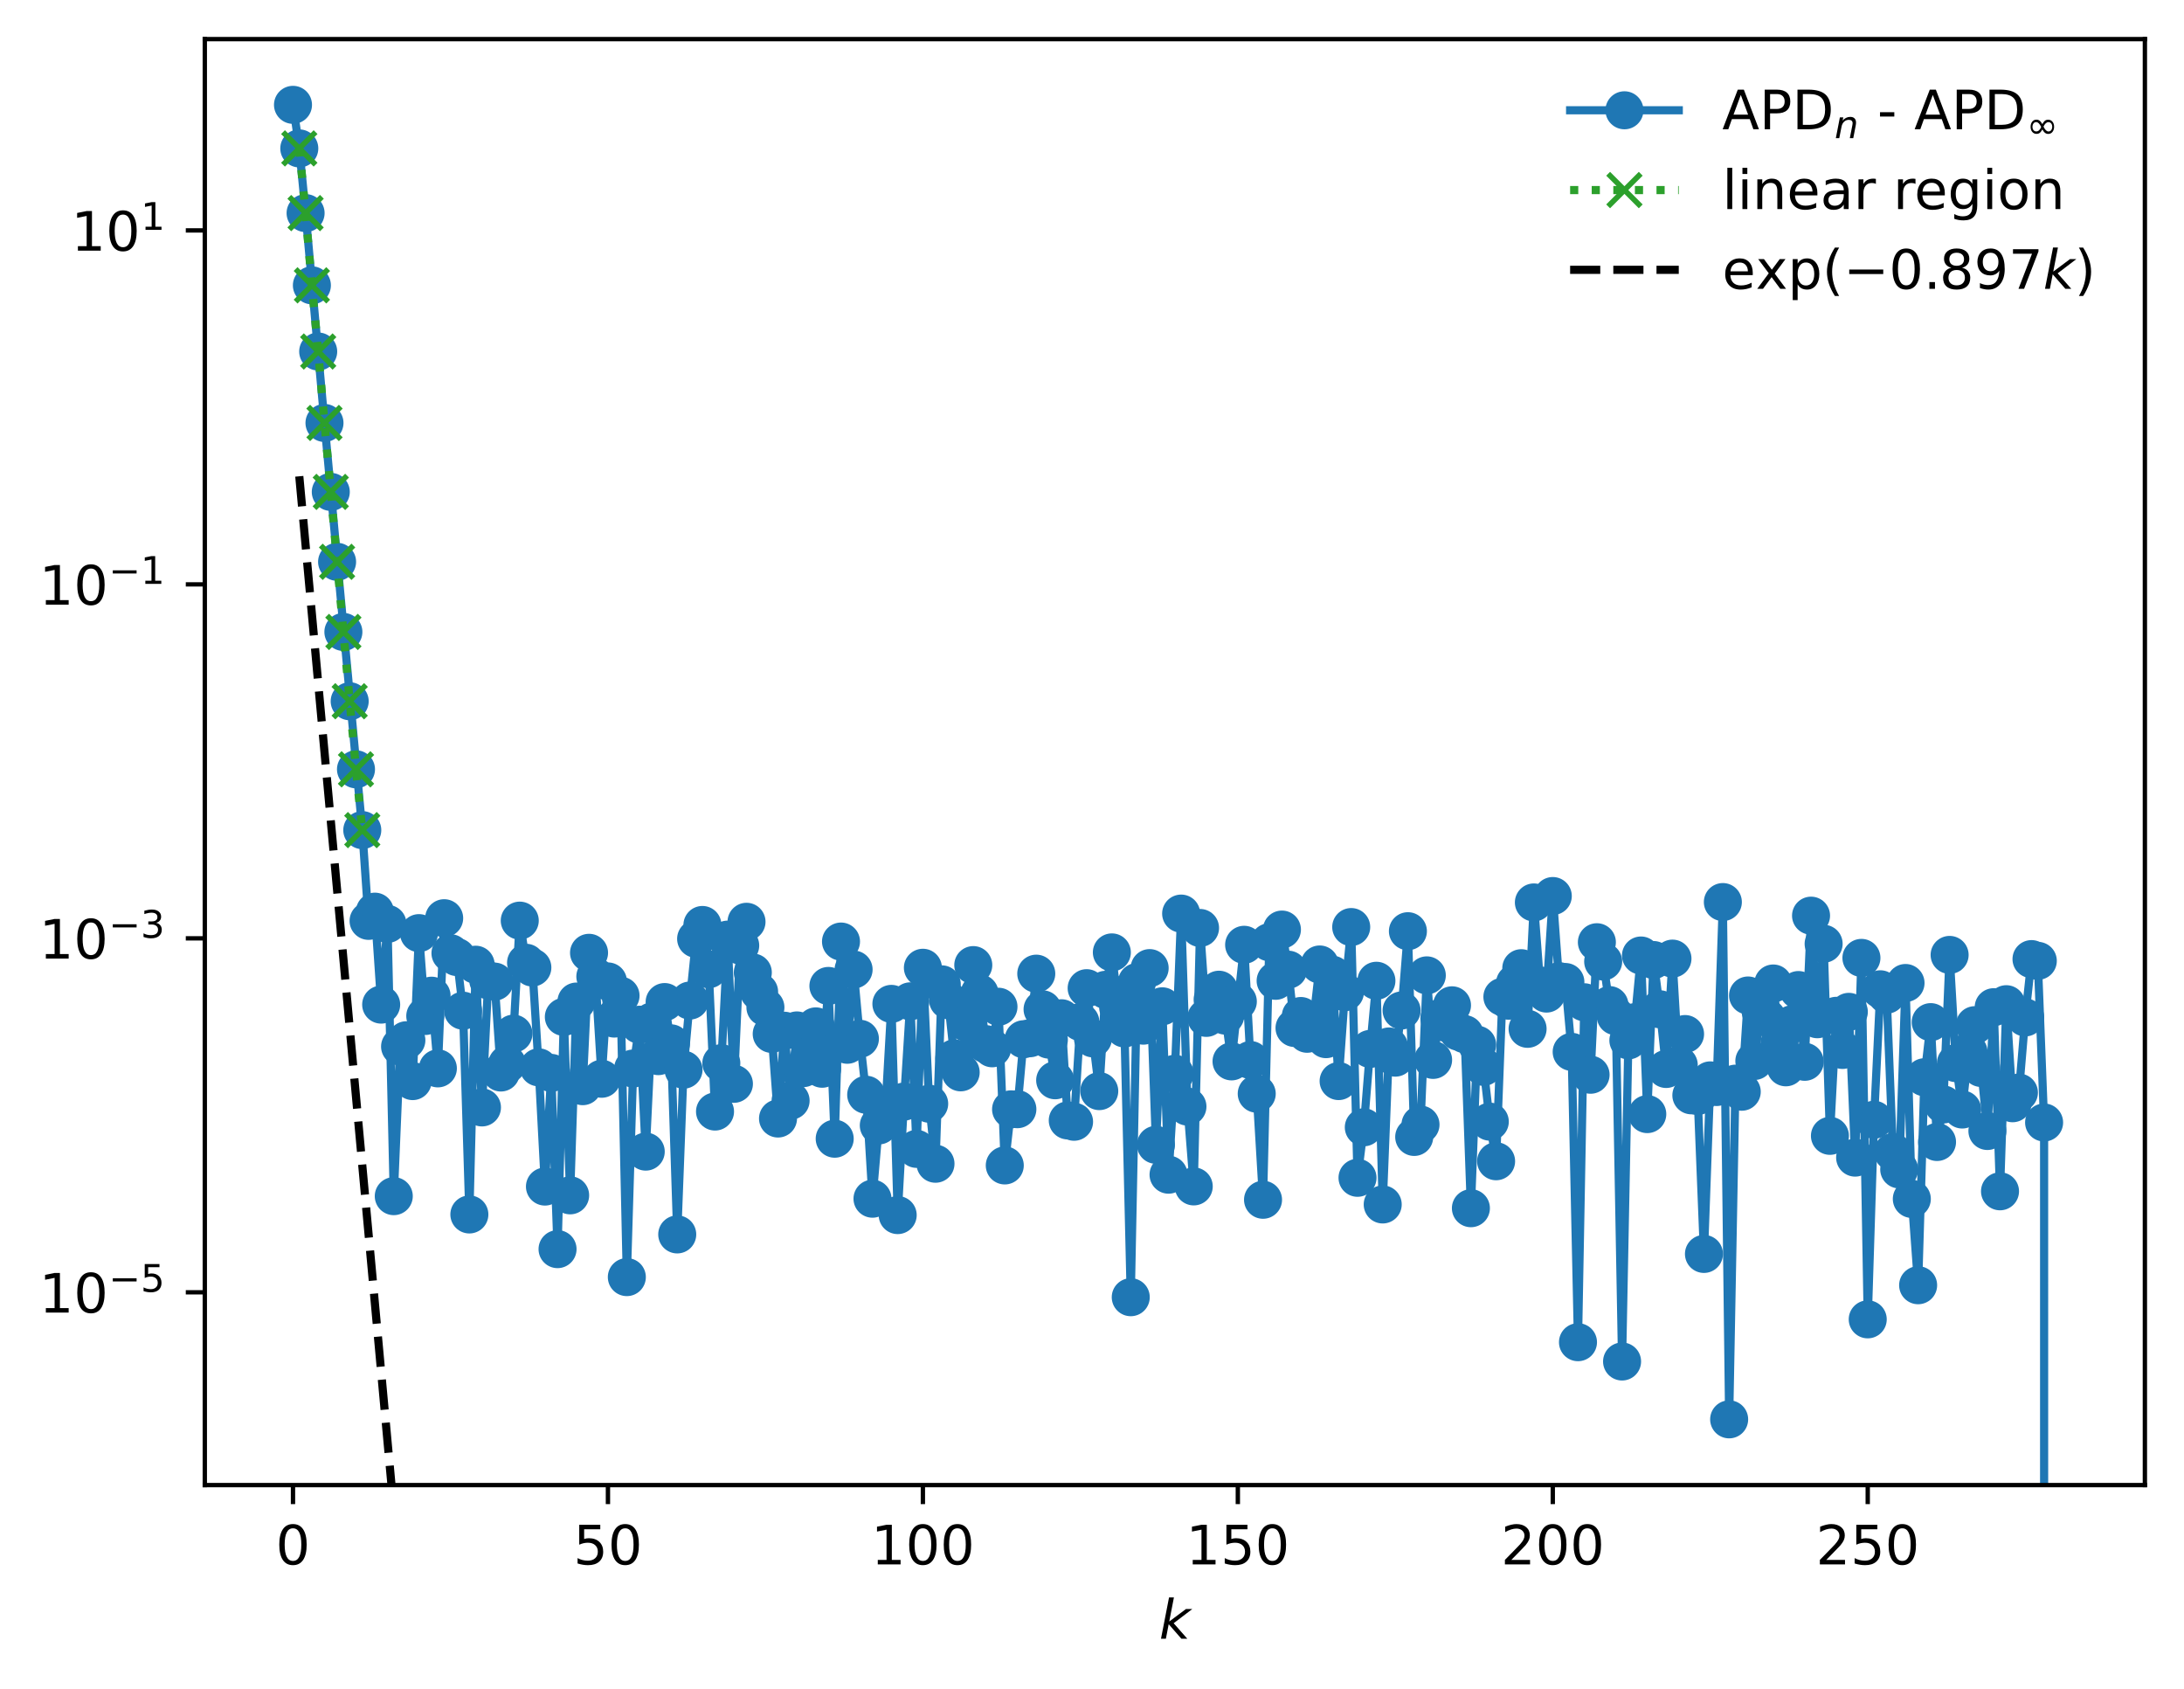 <?xml version="1.0" encoding="utf-8" standalone="no"?>
<!DOCTYPE svg PUBLIC "-//W3C//DTD SVG 1.1//EN"
  "http://www.w3.org/Graphics/SVG/1.1/DTD/svg11.dtd">
<!-- Created with matplotlib (https://matplotlib.org/) -->
<svg height="310.868pt" version="1.1" viewBox="0 0 402.02 310.868" width="402.02pt" xmlns="http://www.w3.org/2000/svg" xmlns:xlink="http://www.w3.org/1999/xlink">
 <defs>
  <style type="text/css">
*{stroke-linecap:butt;stroke-linejoin:round;}
  </style>
 </defs>
 <g id="figure_1">
  <g id="patch_1">
   <path d="M 0 310.868 
L 402.02 310.868 
L 402.02 0 
L 0 0 
z
" style="fill:#ffffff;"/>
  </g>
  <g id="axes_1">
   <g id="patch_2">
    <path d="M 37.7 273.312 
L 394.82 273.312 
L 394.82 7.2 
L 37.7 7.2 
z
" style="fill:#ffffff;"/>
   </g>
   <g id="matplotlib.axis_1">
    <g id="xtick_1">
     <g id="line2d_1">
      <defs>
       <path d="M 0 0 
L 0 3.5 
" id="m2951d7a453" style="stroke:#000000;stroke-width:0.8;"/>
      </defs>
      <g>
       <use style="stroke:#000000;stroke-width:0.8;" x="53.933" xlink:href="#m2951d7a453" y="273.312"/>
      </g>
     </g>
     <g id="text_1">
      <!-- 0 -->
      <defs>
       <path d="M 31.781 66.406 
Q 24.172 66.406 20.328 58.906 
Q 16.5 51.422 16.5 36.375 
Q 16.5 21.391 20.328 13.891 
Q 24.172 6.391 31.781 6.391 
Q 39.453 6.391 43.281 13.891 
Q 47.125 21.391 47.125 36.375 
Q 47.125 51.422 43.281 58.906 
Q 39.453 66.406 31.781 66.406 
z
M 31.781 74.219 
Q 44.047 74.219 50.516 64.516 
Q 56.984 54.828 56.984 36.375 
Q 56.984 17.969 50.516 8.266 
Q 44.047 -1.422 31.781 -1.422 
Q 19.531 -1.422 13.062 8.266 
Q 6.594 17.969 6.594 36.375 
Q 6.594 54.828 13.062 64.516 
Q 19.531 74.219 31.781 74.219 
z
" id="DejaVuSans-48"/>
      </defs>
      <g transform="translate(50.751 287.91)scale(0.1 -0.1)">
       <use xlink:href="#DejaVuSans-48"/>
      </g>
     </g>
    </g>
    <g id="xtick_2">
     <g id="line2d_2">
      <g>
       <use style="stroke:#000000;stroke-width:0.8;" x="111.907" xlink:href="#m2951d7a453" y="273.312"/>
      </g>
     </g>
     <g id="text_2">
      <!-- 50 -->
      <defs>
       <path d="M 10.797 72.906 
L 49.516 72.906 
L 49.516 64.594 
L 19.828 64.594 
L 19.828 46.734 
Q 21.969 47.469 24.109 47.828 
Q 26.266 48.188 28.422 48.188 
Q 40.625 48.188 47.75 41.5 
Q 54.891 34.812 54.891 23.391 
Q 54.891 11.625 47.562 5.094 
Q 40.234 -1.422 26.906 -1.422 
Q 22.312 -1.422 17.547 -0.641 
Q 12.797 0.141 7.719 1.703 
L 7.719 11.625 
Q 12.109 9.234 16.797 8.062 
Q 21.484 6.891 26.703 6.891 
Q 35.156 6.891 40.078 11.328 
Q 45.016 15.766 45.016 23.391 
Q 45.016 31 40.078 35.438 
Q 35.156 39.891 26.703 39.891 
Q 22.75 39.891 18.812 39.016 
Q 14.891 38.141 10.797 36.281 
z
" id="DejaVuSans-53"/>
      </defs>
      <g transform="translate(105.544 287.91)scale(0.1 -0.1)">
       <use xlink:href="#DejaVuSans-53"/>
       <use x="63.623" xlink:href="#DejaVuSans-48"/>
      </g>
     </g>
    </g>
    <g id="xtick_3">
     <g id="line2d_3">
      <g>
       <use style="stroke:#000000;stroke-width:0.8;" x="169.881" xlink:href="#m2951d7a453" y="273.312"/>
      </g>
     </g>
     <g id="text_3">
      <!-- 100 -->
      <defs>
       <path d="M 12.406 8.297 
L 28.516 8.297 
L 28.516 63.922 
L 10.984 60.406 
L 10.984 69.391 
L 28.422 72.906 
L 38.281 72.906 
L 38.281 8.297 
L 54.391 8.297 
L 54.391 0 
L 12.406 0 
z
" id="DejaVuSans-49"/>
      </defs>
      <g transform="translate(160.337 287.91)scale(0.1 -0.1)">
       <use xlink:href="#DejaVuSans-49"/>
       <use x="63.623" xlink:href="#DejaVuSans-48"/>
       <use x="127.246" xlink:href="#DejaVuSans-48"/>
      </g>
     </g>
    </g>
    <g id="xtick_4">
     <g id="line2d_4">
      <g>
       <use style="stroke:#000000;stroke-width:0.8;" x="227.855" xlink:href="#m2951d7a453" y="273.312"/>
      </g>
     </g>
     <g id="text_4">
      <!-- 150 -->
      <g transform="translate(218.311 287.91)scale(0.1 -0.1)">
       <use xlink:href="#DejaVuSans-49"/>
       <use x="63.623" xlink:href="#DejaVuSans-53"/>
       <use x="127.246" xlink:href="#DejaVuSans-48"/>
      </g>
     </g>
    </g>
    <g id="xtick_5">
     <g id="line2d_5">
      <g>
       <use style="stroke:#000000;stroke-width:0.8;" x="285.829" xlink:href="#m2951d7a453" y="273.312"/>
      </g>
     </g>
     <g id="text_5">
      <!-- 200 -->
      <defs>
       <path d="M 19.188 8.297 
L 53.609 8.297 
L 53.609 0 
L 7.328 0 
L 7.328 8.297 
Q 12.938 14.109 22.625 23.891 
Q 32.328 33.688 34.812 36.531 
Q 39.547 41.844 41.422 45.531 
Q 43.312 49.219 43.312 52.781 
Q 43.312 58.594 39.234 62.25 
Q 35.156 65.922 28.609 65.922 
Q 23.969 65.922 18.812 64.312 
Q 13.672 62.703 7.812 59.422 
L 7.812 69.391 
Q 13.766 71.781 18.938 73 
Q 24.125 74.219 28.422 74.219 
Q 39.75 74.219 46.484 68.547 
Q 53.219 62.891 53.219 53.422 
Q 53.219 48.922 51.531 44.891 
Q 49.859 40.875 45.406 35.406 
Q 44.188 33.984 37.641 27.219 
Q 31.109 20.453 19.188 8.297 
z
" id="DejaVuSans-50"/>
      </defs>
      <g transform="translate(276.285 287.91)scale(0.1 -0.1)">
       <use xlink:href="#DejaVuSans-50"/>
       <use x="63.623" xlink:href="#DejaVuSans-48"/>
       <use x="127.246" xlink:href="#DejaVuSans-48"/>
      </g>
     </g>
    </g>
    <g id="xtick_6">
     <g id="line2d_6">
      <g>
       <use style="stroke:#000000;stroke-width:0.8;" x="343.803" xlink:href="#m2951d7a453" y="273.312"/>
      </g>
     </g>
     <g id="text_6">
      <!-- 250 -->
      <g transform="translate(334.259 287.91)scale(0.1 -0.1)">
       <use xlink:href="#DejaVuSans-50"/>
       <use x="63.623" xlink:href="#DejaVuSans-53"/>
       <use x="127.246" xlink:href="#DejaVuSans-48"/>
      </g>
     </g>
    </g>
    <g id="text_7">
     <!-- $ k $ -->
     <defs>
      <path d="M 18.312 75.984 
L 27.297 75.984 
L 18.703 31.688 
L 49.516 54.688 
L 61.188 54.688 
L 26.812 28.516 
L 51.906 0 
L 41.016 0 
L 17.672 26.703 
L 12.5 0 
L 3.516 0 
z
" id="DejaVuSans-Oblique-107"/>
     </defs>
     <g transform="translate(213.36 301.589)scale(0.1 -0.1)">
      <use transform="translate(0 0.016)" xlink:href="#DejaVuSans-Oblique-107"/>
     </g>
    </g>
   </g>
   <g id="matplotlib.axis_2">
    <g id="ytick_1">
     <g id="line2d_7">
      <defs>
       <path d="M 0 0 
L -3.5 0 
" id="m2512ecdf44" style="stroke:#000000;stroke-width:0.8;"/>
      </defs>
      <g>
       <use style="stroke:#000000;stroke-width:0.8;" x="37.7" xlink:href="#m2512ecdf44" y="237.836"/>
      </g>
     </g>
     <g id="text_8">
      <!-- $\mathdefault{10^{-5}}$ -->
      <defs>
       <path d="M 10.594 35.5 
L 73.188 35.5 
L 73.188 27.203 
L 10.594 27.203 
z
" id="DejaVuSans-8722"/>
      </defs>
      <g transform="translate(7.2 241.635)scale(0.1 -0.1)">
       <use transform="translate(0 0.684)" xlink:href="#DejaVuSans-49"/>
       <use transform="translate(63.623 0.684)" xlink:href="#DejaVuSans-48"/>
       <use transform="translate(128.203 38.966)scale(0.7)" xlink:href="#DejaVuSans-8722"/>
       <use transform="translate(186.855 38.966)scale(0.7)" xlink:href="#DejaVuSans-53"/>
      </g>
     </g>
    </g>
    <g id="ytick_2">
     <g id="line2d_8">
      <g>
       <use style="stroke:#000000;stroke-width:0.8;" x="37.7" xlink:href="#m2512ecdf44" y="172.691"/>
      </g>
     </g>
     <g id="text_9">
      <!-- $\mathdefault{10^{-3}}$ -->
      <defs>
       <path d="M 40.578 39.312 
Q 47.656 37.797 51.625 33 
Q 55.609 28.219 55.609 21.188 
Q 55.609 10.406 48.188 4.484 
Q 40.766 -1.422 27.094 -1.422 
Q 22.516 -1.422 17.656 -0.516 
Q 12.797 0.391 7.625 2.203 
L 7.625 11.719 
Q 11.719 9.328 16.594 8.109 
Q 21.484 6.891 26.812 6.891 
Q 36.078 6.891 40.938 10.547 
Q 45.797 14.203 45.797 21.188 
Q 45.797 27.641 41.281 31.266 
Q 36.766 34.906 28.719 34.906 
L 20.219 34.906 
L 20.219 43.016 
L 29.109 43.016 
Q 36.375 43.016 40.234 45.922 
Q 44.094 48.828 44.094 54.297 
Q 44.094 59.906 40.109 62.906 
Q 36.141 65.922 28.719 65.922 
Q 24.656 65.922 20.016 65.031 
Q 15.375 64.156 9.812 62.312 
L 9.812 71.094 
Q 15.438 72.656 20.344 73.438 
Q 25.25 74.219 29.594 74.219 
Q 40.828 74.219 47.359 69.109 
Q 53.906 64.016 53.906 55.328 
Q 53.906 49.266 50.438 45.094 
Q 46.969 40.922 40.578 39.312 
z
" id="DejaVuSans-51"/>
      </defs>
      <g transform="translate(7.2 176.491)scale(0.1 -0.1)">
       <use transform="translate(0 0.766)" xlink:href="#DejaVuSans-49"/>
       <use transform="translate(63.623 0.766)" xlink:href="#DejaVuSans-48"/>
       <use transform="translate(128.203 39.047)scale(0.7)" xlink:href="#DejaVuSans-8722"/>
       <use transform="translate(186.855 39.047)scale(0.7)" xlink:href="#DejaVuSans-51"/>
      </g>
     </g>
    </g>
    <g id="ytick_3">
     <g id="line2d_9">
      <g>
       <use style="stroke:#000000;stroke-width:0.8;" x="37.7" xlink:href="#m2512ecdf44" y="107.547"/>
      </g>
     </g>
     <g id="text_10">
      <!-- $\mathdefault{10^{-1}}$ -->
      <g transform="translate(7.2 111.346)scale(0.1 -0.1)">
       <use transform="translate(0 0.684)" xlink:href="#DejaVuSans-49"/>
       <use transform="translate(63.623 0.684)" xlink:href="#DejaVuSans-48"/>
       <use transform="translate(128.203 38.966)scale(0.7)" xlink:href="#DejaVuSans-8722"/>
       <use transform="translate(186.855 38.966)scale(0.7)" xlink:href="#DejaVuSans-49"/>
      </g>
     </g>
    </g>
    <g id="ytick_4">
     <g id="line2d_10">
      <g>
       <use style="stroke:#000000;stroke-width:0.8;" x="37.7" xlink:href="#m2512ecdf44" y="42.402"/>
      </g>
     </g>
     <g id="text_11">
      <!-- $\mathdefault{10^{1}}$ -->
      <g transform="translate(13.1 46.201)scale(0.1 -0.1)">
       <use transform="translate(0 0.684)" xlink:href="#DejaVuSans-49"/>
       <use transform="translate(63.623 0.684)" xlink:href="#DejaVuSans-48"/>
       <use transform="translate(128.203 38.966)scale(0.7)" xlink:href="#DejaVuSans-49"/>
      </g>
     </g>
    </g>
   </g>
   <g id="line2d_11">
    <path clip-path="url(#p598ffc582e)" d="M 53.933 19.296 
L 55.092 27.314 
L 56.252 39.218 
L 59.73 77.84 
L 66.687 152.773 
L 67.846 169.475 
L 69.006 167.782 
L 70.165 184.888 
L 71.325 170.038 
L 72.484 220.138 
L 73.644 192.604 
L 74.803 191.445 
L 75.963 198.964 
L 77.122 171.733 
L 78.282 186.983 
L 79.441 183.247 
L 80.601 196.622 
L 81.76 168.987 
L 82.92 175.428 
L 84.079 176.131 
L 85.239 186.01 
L 86.398 223.507 
L 87.558 177.546 
L 88.717 203.809 
L 89.877 180.418 
L 91.036 180.654 
L 92.196 197.382 
L 93.355 195.853 
L 94.515 190.23 
L 95.674 169.432 
L 96.834 177.19 
L 97.993 178.064 
L 99.152 196.432 
L 100.312 218.374 
L 101.471 197.459 
L 102.631 229.89 
L 103.79 187.151 
L 104.95 219.988 
L 106.109 184.325 
L 107.269 199.899 
L 108.428 175.355 
L 109.588 179.716 
L 110.747 198.534 
L 111.907 180.625 
L 113.066 187.456 
L 114.226 183.245 
L 115.385 235.038 
L 116.545 196.653 
L 117.704 188.589 
L 118.864 211.942 
L 120.023 187.988 
L 121.183 194.369 
L 122.342 184.418 
L 123.502 192.012 
L 124.661 227.181 
L 125.821 196.866 
L 126.98 184.14 
L 128.139 172.777 
L 129.299 170.231 
L 130.458 178.38 
L 131.618 204.567 
L 132.777 195.666 
L 133.937 172.928 
L 135.096 199.464 
L 136.256 174.011 
L 137.415 169.646 
L 138.575 178.981 
L 139.734 182.538 
L 140.894 185.392 
L 142.053 190.281 
L 143.213 205.85 
L 144.372 189.694 
L 145.532 202.565 
L 146.691 189.639 
L 147.851 196.58 
L 149.01 194.441 
L 150.17 188.894 
L 151.329 196.69 
L 152.489 181.452 
L 153.648 209.567 
L 154.808 173.282 
L 155.967 192.277 
L 157.126 178.435 
L 158.286 191.178 
L 159.445 201.478 
L 160.605 220.608 
L 161.764 207.124 
L 162.924 205.277 
L 164.083 184.754 
L 165.243 223.624 
L 166.402 202.738 
L 167.562 184.284 
L 168.721 211.439 
L 169.881 178.108 
L 171.04 203.131 
L 172.2 214.174 
L 173.359 181.158 
L 174.519 184.069 
L 175.678 194.774 
L 176.838 197.35 
L 177.997 188.248 
L 179.157 177.616 
L 180.316 182.82 
L 181.476 192.165 
L 182.635 192.925 
L 183.795 185.28 
L 184.954 214.486 
L 186.114 204.161 
L 187.273 204.136 
L 188.432 191.262 
L 189.592 191.073 
L 190.751 179.192 
L 191.911 185.755 
L 193.07 191.331 
L 194.23 198.812 
L 195.389 187.401 
L 196.549 206.202 
L 197.708 206.447 
L 198.868 188.081 
L 200.027 181.864 
L 202.346 200.808 
L 203.506 182.166 
L 204.665 175.28 
L 205.825 185.374 
L 206.984 189.278 
L 208.144 238.737 
L 209.303 180.739 
L 210.463 188.761 
L 211.622 178.169 
L 212.782 210.692 
L 213.941 185.202 
L 215.101 216.188 
L 216.26 197.617 
L 217.419 168.136 
L 218.579 203.652 
L 219.738 218.344 
L 220.898 170.783 
L 222.057 187.331 
L 223.217 183.956 
L 224.376 182.147 
L 225.536 186.91 
L 226.695 195.335 
L 229.014 173.88 
L 230.174 195.086 
L 231.333 201.284 
L 232.493 220.804 
L 233.652 173.41 
L 234.812 180.505 
L 235.971 171.078 
L 237.131 178.46 
L 238.29 189.188 
L 239.45 186.985 
L 240.609 190.254 
L 241.769 187.68 
L 242.928 177.502 
L 244.088 191.245 
L 245.247 179.388 
L 246.406 198.959 
L 247.566 182.604 
L 248.725 170.614 
L 249.885 216.761 
L 251.044 207.467 
L 252.204 193.043 
L 253.363 180.499 
L 254.523 221.668 
L 255.682 192.59 
L 256.842 194.646 
L 258.001 185.963 
L 259.161 171.378 
L 260.32 209.241 
L 261.48 206.968 
L 262.639 179.506 
L 263.799 195.063 
L 264.958 187.4 
L 266.118 188.235 
L 267.277 185.017 
L 268.437 189.856 
L 269.596 190.324 
L 270.756 222.357 
L 271.915 192.275 
L 273.075 196.344 
L 274.234 206.428 
L 275.394 213.716 
L 276.553 183.458 
L 277.712 184.169 
L 278.872 180.951 
L 280.031 178.187 
L 281.191 189.344 
L 282.35 166.084 
L 283.51 181.364 
L 284.669 182.855 
L 285.829 164.905 
L 286.988 180.572 
L 288.148 180.728 
L 289.307 193.584 
L 290.467 247.017 
L 291.626 184.455 
L 292.786 197.794 
L 293.945 173.408 
L 295.105 176.952 
L 296.264 184.977 
L 297.424 187.018 
L 298.583 250.569 
L 299.743 191.471 
L 300.902 188.131 
L 302.062 175.849 
L 303.221 205.038 
L 304.381 176.683 
L 305.54 185.745 
L 306.699 196.734 
L 307.859 176.423 
L 309.018 195.997 
L 310.178 190.306 
L 311.337 201.581 
L 312.497 201.709 
L 313.656 230.772 
L 314.816 198.833 
L 315.975 200.056 
L 317.135 166.015 
L 318.294 261.216 
L 319.454 199.437 
L 320.613 200.92 
L 321.773 183.209 
L 322.932 195.264 
L 324.092 186.144 
L 325.251 187.322 
L 326.411 181.002 
L 327.57 191.959 
L 328.73 196.427 
L 329.889 188.5 
L 331.049 182.207 
L 332.208 195.413 
L 333.368 168.517 
L 334.527 187.579 
L 335.686 173.691 
L 336.846 209.039 
L 338.005 186.95 
L 339.165 193.23 
L 340.324 186.221 
L 341.484 213.045 
L 342.643 176.29 
L 343.803 242.811 
L 344.962 206.081 
L 346.122 182.068 
L 347.281 183.065 
L 348.441 212.021 
L 349.6 215.215 
L 350.76 180.911 
L 351.919 220.651 
L 353.079 236.533 
L 354.238 198.254 
L 355.398 188.112 
L 356.557 210.172 
L 357.717 203.263 
L 358.876 175.742 
L 360.036 195.655 
L 361.195 204.193 
L 362.355 193.584 
L 363.514 188.673 
L 364.674 196.548 
L 365.833 208.146 
L 366.992 185.364 
L 368.152 219.245 
L 369.311 184.813 
L 370.471 203.039 
L 371.63 201.079 
L 372.79 187.248 
L 373.949 176.511 
L 375.109 176.835 
L 376.268 206.585 
L 376.272 311.868 
L 376.272 311.868 
" style="fill:none;stroke:#1f77b4;stroke-linecap:square;stroke-width:1.5;"/>
    <defs>
     <path d="M 0 3 
C 0.796 3 1.559 2.684 2.121 2.121 
C 2.684 1.559 3 0.796 3 0 
C 3 -0.796 2.684 -1.559 2.121 -2.121 
C 1.559 -2.684 0.796 -3 0 -3 
C -0.796 -3 -1.559 -2.684 -2.121 -2.121 
C -2.684 -1.559 -3 -0.796 -3 0 
C -3 0.796 -2.684 1.559 -2.121 2.121 
C -1.559 2.684 -0.796 3 0 3 
z
" id="mb32fc0c5f1" style="stroke:#1f77b4;"/>
    </defs>
    <g clip-path="url(#p598ffc582e)">
     <use style="fill:#1f77b4;stroke:#1f77b4;" x="53.933" xlink:href="#mb32fc0c5f1" y="19.296"/>
     <use style="fill:#1f77b4;stroke:#1f77b4;" x="55.092" xlink:href="#mb32fc0c5f1" y="27.314"/>
     <use style="fill:#1f77b4;stroke:#1f77b4;" x="56.252" xlink:href="#mb32fc0c5f1" y="39.218"/>
     <use style="fill:#1f77b4;stroke:#1f77b4;" x="57.411" xlink:href="#mb32fc0c5f1" y="52.513"/>
     <use style="fill:#1f77b4;stroke:#1f77b4;" x="58.571" xlink:href="#mb32fc0c5f1" y="64.692"/>
     <use style="fill:#1f77b4;stroke:#1f77b4;" x="59.73" xlink:href="#mb32fc0c5f1" y="77.84"/>
     <use style="fill:#1f77b4;stroke:#1f77b4;" x="60.89" xlink:href="#mb32fc0c5f1" y="90.53"/>
     <use style="fill:#1f77b4;stroke:#1f77b4;" x="62.049" xlink:href="#mb32fc0c5f1" y="103.395"/>
     <use style="fill:#1f77b4;stroke:#1f77b4;" x="63.209" xlink:href="#mb32fc0c5f1" y="116.303"/>
     <use style="fill:#1f77b4;stroke:#1f77b4;" x="64.368" xlink:href="#mb32fc0c5f1" y="129.057"/>
     <use style="fill:#1f77b4;stroke:#1f77b4;" x="65.528" xlink:href="#mb32fc0c5f1" y="141.584"/>
     <use style="fill:#1f77b4;stroke:#1f77b4;" x="66.687" xlink:href="#mb32fc0c5f1" y="152.773"/>
     <use style="fill:#1f77b4;stroke:#1f77b4;" x="67.846" xlink:href="#mb32fc0c5f1" y="169.475"/>
     <use style="fill:#1f77b4;stroke:#1f77b4;" x="69.006" xlink:href="#mb32fc0c5f1" y="167.782"/>
     <use style="fill:#1f77b4;stroke:#1f77b4;" x="70.165" xlink:href="#mb32fc0c5f1" y="184.888"/>
     <use style="fill:#1f77b4;stroke:#1f77b4;" x="71.325" xlink:href="#mb32fc0c5f1" y="170.038"/>
     <use style="fill:#1f77b4;stroke:#1f77b4;" x="72.484" xlink:href="#mb32fc0c5f1" y="220.138"/>
     <use style="fill:#1f77b4;stroke:#1f77b4;" x="73.644" xlink:href="#mb32fc0c5f1" y="192.604"/>
     <use style="fill:#1f77b4;stroke:#1f77b4;" x="74.803" xlink:href="#mb32fc0c5f1" y="191.445"/>
     <use style="fill:#1f77b4;stroke:#1f77b4;" x="75.963" xlink:href="#mb32fc0c5f1" y="198.964"/>
     <use style="fill:#1f77b4;stroke:#1f77b4;" x="77.122" xlink:href="#mb32fc0c5f1" y="171.733"/>
     <use style="fill:#1f77b4;stroke:#1f77b4;" x="78.282" xlink:href="#mb32fc0c5f1" y="186.983"/>
     <use style="fill:#1f77b4;stroke:#1f77b4;" x="79.441" xlink:href="#mb32fc0c5f1" y="183.247"/>
     <use style="fill:#1f77b4;stroke:#1f77b4;" x="80.601" xlink:href="#mb32fc0c5f1" y="196.622"/>
     <use style="fill:#1f77b4;stroke:#1f77b4;" x="81.76" xlink:href="#mb32fc0c5f1" y="168.987"/>
     <use style="fill:#1f77b4;stroke:#1f77b4;" x="82.92" xlink:href="#mb32fc0c5f1" y="175.428"/>
     <use style="fill:#1f77b4;stroke:#1f77b4;" x="84.079" xlink:href="#mb32fc0c5f1" y="176.131"/>
     <use style="fill:#1f77b4;stroke:#1f77b4;" x="85.239" xlink:href="#mb32fc0c5f1" y="186.01"/>
     <use style="fill:#1f77b4;stroke:#1f77b4;" x="86.398" xlink:href="#mb32fc0c5f1" y="223.507"/>
     <use style="fill:#1f77b4;stroke:#1f77b4;" x="87.558" xlink:href="#mb32fc0c5f1" y="177.546"/>
     <use style="fill:#1f77b4;stroke:#1f77b4;" x="88.717" xlink:href="#mb32fc0c5f1" y="203.809"/>
     <use style="fill:#1f77b4;stroke:#1f77b4;" x="89.877" xlink:href="#mb32fc0c5f1" y="180.418"/>
     <use style="fill:#1f77b4;stroke:#1f77b4;" x="91.036" xlink:href="#mb32fc0c5f1" y="180.654"/>
     <use style="fill:#1f77b4;stroke:#1f77b4;" x="92.196" xlink:href="#mb32fc0c5f1" y="197.382"/>
     <use style="fill:#1f77b4;stroke:#1f77b4;" x="93.355" xlink:href="#mb32fc0c5f1" y="195.853"/>
     <use style="fill:#1f77b4;stroke:#1f77b4;" x="94.515" xlink:href="#mb32fc0c5f1" y="190.23"/>
     <use style="fill:#1f77b4;stroke:#1f77b4;" x="95.674" xlink:href="#mb32fc0c5f1" y="169.432"/>
     <use style="fill:#1f77b4;stroke:#1f77b4;" x="96.834" xlink:href="#mb32fc0c5f1" y="177.19"/>
     <use style="fill:#1f77b4;stroke:#1f77b4;" x="97.993" xlink:href="#mb32fc0c5f1" y="178.064"/>
     <use style="fill:#1f77b4;stroke:#1f77b4;" x="99.152" xlink:href="#mb32fc0c5f1" y="196.432"/>
     <use style="fill:#1f77b4;stroke:#1f77b4;" x="100.312" xlink:href="#mb32fc0c5f1" y="218.374"/>
     <use style="fill:#1f77b4;stroke:#1f77b4;" x="101.471" xlink:href="#mb32fc0c5f1" y="197.459"/>
     <use style="fill:#1f77b4;stroke:#1f77b4;" x="102.631" xlink:href="#mb32fc0c5f1" y="229.89"/>
     <use style="fill:#1f77b4;stroke:#1f77b4;" x="103.79" xlink:href="#mb32fc0c5f1" y="187.151"/>
     <use style="fill:#1f77b4;stroke:#1f77b4;" x="104.95" xlink:href="#mb32fc0c5f1" y="219.988"/>
     <use style="fill:#1f77b4;stroke:#1f77b4;" x="106.109" xlink:href="#mb32fc0c5f1" y="184.325"/>
     <use style="fill:#1f77b4;stroke:#1f77b4;" x="107.269" xlink:href="#mb32fc0c5f1" y="199.899"/>
     <use style="fill:#1f77b4;stroke:#1f77b4;" x="108.428" xlink:href="#mb32fc0c5f1" y="175.355"/>
     <use style="fill:#1f77b4;stroke:#1f77b4;" x="109.588" xlink:href="#mb32fc0c5f1" y="179.716"/>
     <use style="fill:#1f77b4;stroke:#1f77b4;" x="110.747" xlink:href="#mb32fc0c5f1" y="198.534"/>
     <use style="fill:#1f77b4;stroke:#1f77b4;" x="111.907" xlink:href="#mb32fc0c5f1" y="180.625"/>
     <use style="fill:#1f77b4;stroke:#1f77b4;" x="113.066" xlink:href="#mb32fc0c5f1" y="187.456"/>
     <use style="fill:#1f77b4;stroke:#1f77b4;" x="114.226" xlink:href="#mb32fc0c5f1" y="183.245"/>
     <use style="fill:#1f77b4;stroke:#1f77b4;" x="115.385" xlink:href="#mb32fc0c5f1" y="235.038"/>
     <use style="fill:#1f77b4;stroke:#1f77b4;" x="116.545" xlink:href="#mb32fc0c5f1" y="196.653"/>
     <use style="fill:#1f77b4;stroke:#1f77b4;" x="117.704" xlink:href="#mb32fc0c5f1" y="188.589"/>
     <use style="fill:#1f77b4;stroke:#1f77b4;" x="118.864" xlink:href="#mb32fc0c5f1" y="211.942"/>
     <use style="fill:#1f77b4;stroke:#1f77b4;" x="120.023" xlink:href="#mb32fc0c5f1" y="187.988"/>
     <use style="fill:#1f77b4;stroke:#1f77b4;" x="121.183" xlink:href="#mb32fc0c5f1" y="194.369"/>
     <use style="fill:#1f77b4;stroke:#1f77b4;" x="122.342" xlink:href="#mb32fc0c5f1" y="184.418"/>
     <use style="fill:#1f77b4;stroke:#1f77b4;" x="123.502" xlink:href="#mb32fc0c5f1" y="192.012"/>
     <use style="fill:#1f77b4;stroke:#1f77b4;" x="124.661" xlink:href="#mb32fc0c5f1" y="227.181"/>
     <use style="fill:#1f77b4;stroke:#1f77b4;" x="125.821" xlink:href="#mb32fc0c5f1" y="196.866"/>
     <use style="fill:#1f77b4;stroke:#1f77b4;" x="126.98" xlink:href="#mb32fc0c5f1" y="184.14"/>
     <use style="fill:#1f77b4;stroke:#1f77b4;" x="128.139" xlink:href="#mb32fc0c5f1" y="172.777"/>
     <use style="fill:#1f77b4;stroke:#1f77b4;" x="129.299" xlink:href="#mb32fc0c5f1" y="170.231"/>
     <use style="fill:#1f77b4;stroke:#1f77b4;" x="130.458" xlink:href="#mb32fc0c5f1" y="178.38"/>
     <use style="fill:#1f77b4;stroke:#1f77b4;" x="131.618" xlink:href="#mb32fc0c5f1" y="204.567"/>
     <use style="fill:#1f77b4;stroke:#1f77b4;" x="132.777" xlink:href="#mb32fc0c5f1" y="195.666"/>
     <use style="fill:#1f77b4;stroke:#1f77b4;" x="133.937" xlink:href="#mb32fc0c5f1" y="172.928"/>
     <use style="fill:#1f77b4;stroke:#1f77b4;" x="135.096" xlink:href="#mb32fc0c5f1" y="199.464"/>
     <use style="fill:#1f77b4;stroke:#1f77b4;" x="136.256" xlink:href="#mb32fc0c5f1" y="174.011"/>
     <use style="fill:#1f77b4;stroke:#1f77b4;" x="137.415" xlink:href="#mb32fc0c5f1" y="169.646"/>
     <use style="fill:#1f77b4;stroke:#1f77b4;" x="138.575" xlink:href="#mb32fc0c5f1" y="178.981"/>
     <use style="fill:#1f77b4;stroke:#1f77b4;" x="139.734" xlink:href="#mb32fc0c5f1" y="182.538"/>
     <use style="fill:#1f77b4;stroke:#1f77b4;" x="140.894" xlink:href="#mb32fc0c5f1" y="185.392"/>
     <use style="fill:#1f77b4;stroke:#1f77b4;" x="142.053" xlink:href="#mb32fc0c5f1" y="190.281"/>
     <use style="fill:#1f77b4;stroke:#1f77b4;" x="143.213" xlink:href="#mb32fc0c5f1" y="205.85"/>
     <use style="fill:#1f77b4;stroke:#1f77b4;" x="144.372" xlink:href="#mb32fc0c5f1" y="189.694"/>
     <use style="fill:#1f77b4;stroke:#1f77b4;" x="145.532" xlink:href="#mb32fc0c5f1" y="202.565"/>
     <use style="fill:#1f77b4;stroke:#1f77b4;" x="146.691" xlink:href="#mb32fc0c5f1" y="189.639"/>
     <use style="fill:#1f77b4;stroke:#1f77b4;" x="147.851" xlink:href="#mb32fc0c5f1" y="196.58"/>
     <use style="fill:#1f77b4;stroke:#1f77b4;" x="149.01" xlink:href="#mb32fc0c5f1" y="194.441"/>
     <use style="fill:#1f77b4;stroke:#1f77b4;" x="150.17" xlink:href="#mb32fc0c5f1" y="188.894"/>
     <use style="fill:#1f77b4;stroke:#1f77b4;" x="151.329" xlink:href="#mb32fc0c5f1" y="196.69"/>
     <use style="fill:#1f77b4;stroke:#1f77b4;" x="152.489" xlink:href="#mb32fc0c5f1" y="181.452"/>
     <use style="fill:#1f77b4;stroke:#1f77b4;" x="153.648" xlink:href="#mb32fc0c5f1" y="209.567"/>
     <use style="fill:#1f77b4;stroke:#1f77b4;" x="154.808" xlink:href="#mb32fc0c5f1" y="173.282"/>
     <use style="fill:#1f77b4;stroke:#1f77b4;" x="155.967" xlink:href="#mb32fc0c5f1" y="192.277"/>
     <use style="fill:#1f77b4;stroke:#1f77b4;" x="157.126" xlink:href="#mb32fc0c5f1" y="178.435"/>
     <use style="fill:#1f77b4;stroke:#1f77b4;" x="158.286" xlink:href="#mb32fc0c5f1" y="191.178"/>
     <use style="fill:#1f77b4;stroke:#1f77b4;" x="159.445" xlink:href="#mb32fc0c5f1" y="201.478"/>
     <use style="fill:#1f77b4;stroke:#1f77b4;" x="160.605" xlink:href="#mb32fc0c5f1" y="220.608"/>
     <use style="fill:#1f77b4;stroke:#1f77b4;" x="161.764" xlink:href="#mb32fc0c5f1" y="207.124"/>
     <use style="fill:#1f77b4;stroke:#1f77b4;" x="162.924" xlink:href="#mb32fc0c5f1" y="205.277"/>
     <use style="fill:#1f77b4;stroke:#1f77b4;" x="164.083" xlink:href="#mb32fc0c5f1" y="184.754"/>
     <use style="fill:#1f77b4;stroke:#1f77b4;" x="165.243" xlink:href="#mb32fc0c5f1" y="223.624"/>
     <use style="fill:#1f77b4;stroke:#1f77b4;" x="166.402" xlink:href="#mb32fc0c5f1" y="202.738"/>
     <use style="fill:#1f77b4;stroke:#1f77b4;" x="167.562" xlink:href="#mb32fc0c5f1" y="184.284"/>
     <use style="fill:#1f77b4;stroke:#1f77b4;" x="168.721" xlink:href="#mb32fc0c5f1" y="211.439"/>
     <use style="fill:#1f77b4;stroke:#1f77b4;" x="169.881" xlink:href="#mb32fc0c5f1" y="178.108"/>
     <use style="fill:#1f77b4;stroke:#1f77b4;" x="171.04" xlink:href="#mb32fc0c5f1" y="203.131"/>
     <use style="fill:#1f77b4;stroke:#1f77b4;" x="172.2" xlink:href="#mb32fc0c5f1" y="214.174"/>
     <use style="fill:#1f77b4;stroke:#1f77b4;" x="173.359" xlink:href="#mb32fc0c5f1" y="181.158"/>
     <use style="fill:#1f77b4;stroke:#1f77b4;" x="174.519" xlink:href="#mb32fc0c5f1" y="184.069"/>
     <use style="fill:#1f77b4;stroke:#1f77b4;" x="175.678" xlink:href="#mb32fc0c5f1" y="194.774"/>
     <use style="fill:#1f77b4;stroke:#1f77b4;" x="176.838" xlink:href="#mb32fc0c5f1" y="197.35"/>
     <use style="fill:#1f77b4;stroke:#1f77b4;" x="177.997" xlink:href="#mb32fc0c5f1" y="188.248"/>
     <use style="fill:#1f77b4;stroke:#1f77b4;" x="179.157" xlink:href="#mb32fc0c5f1" y="177.616"/>
     <use style="fill:#1f77b4;stroke:#1f77b4;" x="180.316" xlink:href="#mb32fc0c5f1" y="182.82"/>
     <use style="fill:#1f77b4;stroke:#1f77b4;" x="181.476" xlink:href="#mb32fc0c5f1" y="192.165"/>
     <use style="fill:#1f77b4;stroke:#1f77b4;" x="182.635" xlink:href="#mb32fc0c5f1" y="192.925"/>
     <use style="fill:#1f77b4;stroke:#1f77b4;" x="183.795" xlink:href="#mb32fc0c5f1" y="185.28"/>
     <use style="fill:#1f77b4;stroke:#1f77b4;" x="184.954" xlink:href="#mb32fc0c5f1" y="214.486"/>
     <use style="fill:#1f77b4;stroke:#1f77b4;" x="186.114" xlink:href="#mb32fc0c5f1" y="204.161"/>
     <use style="fill:#1f77b4;stroke:#1f77b4;" x="187.273" xlink:href="#mb32fc0c5f1" y="204.136"/>
     <use style="fill:#1f77b4;stroke:#1f77b4;" x="188.432" xlink:href="#mb32fc0c5f1" y="191.262"/>
     <use style="fill:#1f77b4;stroke:#1f77b4;" x="189.592" xlink:href="#mb32fc0c5f1" y="191.073"/>
     <use style="fill:#1f77b4;stroke:#1f77b4;" x="190.751" xlink:href="#mb32fc0c5f1" y="179.192"/>
     <use style="fill:#1f77b4;stroke:#1f77b4;" x="191.911" xlink:href="#mb32fc0c5f1" y="185.755"/>
     <use style="fill:#1f77b4;stroke:#1f77b4;" x="193.07" xlink:href="#mb32fc0c5f1" y="191.331"/>
     <use style="fill:#1f77b4;stroke:#1f77b4;" x="194.23" xlink:href="#mb32fc0c5f1" y="198.812"/>
     <use style="fill:#1f77b4;stroke:#1f77b4;" x="195.389" xlink:href="#mb32fc0c5f1" y="187.401"/>
     <use style="fill:#1f77b4;stroke:#1f77b4;" x="196.549" xlink:href="#mb32fc0c5f1" y="206.202"/>
     <use style="fill:#1f77b4;stroke:#1f77b4;" x="197.708" xlink:href="#mb32fc0c5f1" y="206.447"/>
     <use style="fill:#1f77b4;stroke:#1f77b4;" x="198.868" xlink:href="#mb32fc0c5f1" y="188.081"/>
     <use style="fill:#1f77b4;stroke:#1f77b4;" x="200.027" xlink:href="#mb32fc0c5f1" y="181.864"/>
     <use style="fill:#1f77b4;stroke:#1f77b4;" x="201.187" xlink:href="#mb32fc0c5f1" y="191.103"/>
     <use style="fill:#1f77b4;stroke:#1f77b4;" x="202.346" xlink:href="#mb32fc0c5f1" y="200.808"/>
     <use style="fill:#1f77b4;stroke:#1f77b4;" x="203.506" xlink:href="#mb32fc0c5f1" y="182.166"/>
     <use style="fill:#1f77b4;stroke:#1f77b4;" x="204.665" xlink:href="#mb32fc0c5f1" y="175.28"/>
     <use style="fill:#1f77b4;stroke:#1f77b4;" x="205.825" xlink:href="#mb32fc0c5f1" y="185.374"/>
     <use style="fill:#1f77b4;stroke:#1f77b4;" x="206.984" xlink:href="#mb32fc0c5f1" y="189.278"/>
     <use style="fill:#1f77b4;stroke:#1f77b4;" x="208.144" xlink:href="#mb32fc0c5f1" y="238.737"/>
     <use style="fill:#1f77b4;stroke:#1f77b4;" x="209.303" xlink:href="#mb32fc0c5f1" y="180.739"/>
     <use style="fill:#1f77b4;stroke:#1f77b4;" x="210.463" xlink:href="#mb32fc0c5f1" y="188.761"/>
     <use style="fill:#1f77b4;stroke:#1f77b4;" x="211.622" xlink:href="#mb32fc0c5f1" y="178.169"/>
     <use style="fill:#1f77b4;stroke:#1f77b4;" x="212.782" xlink:href="#mb32fc0c5f1" y="210.692"/>
     <use style="fill:#1f77b4;stroke:#1f77b4;" x="213.941" xlink:href="#mb32fc0c5f1" y="185.202"/>
     <use style="fill:#1f77b4;stroke:#1f77b4;" x="215.101" xlink:href="#mb32fc0c5f1" y="216.188"/>
     <use style="fill:#1f77b4;stroke:#1f77b4;" x="216.26" xlink:href="#mb32fc0c5f1" y="197.617"/>
     <use style="fill:#1f77b4;stroke:#1f77b4;" x="217.419" xlink:href="#mb32fc0c5f1" y="168.136"/>
     <use style="fill:#1f77b4;stroke:#1f77b4;" x="218.579" xlink:href="#mb32fc0c5f1" y="203.652"/>
     <use style="fill:#1f77b4;stroke:#1f77b4;" x="219.738" xlink:href="#mb32fc0c5f1" y="218.344"/>
     <use style="fill:#1f77b4;stroke:#1f77b4;" x="220.898" xlink:href="#mb32fc0c5f1" y="170.783"/>
     <use style="fill:#1f77b4;stroke:#1f77b4;" x="222.057" xlink:href="#mb32fc0c5f1" y="187.331"/>
     <use style="fill:#1f77b4;stroke:#1f77b4;" x="223.217" xlink:href="#mb32fc0c5f1" y="183.956"/>
     <use style="fill:#1f77b4;stroke:#1f77b4;" x="224.376" xlink:href="#mb32fc0c5f1" y="182.147"/>
     <use style="fill:#1f77b4;stroke:#1f77b4;" x="225.536" xlink:href="#mb32fc0c5f1" y="186.91"/>
     <use style="fill:#1f77b4;stroke:#1f77b4;" x="226.695" xlink:href="#mb32fc0c5f1" y="195.335"/>
     <use style="fill:#1f77b4;stroke:#1f77b4;" x="227.855" xlink:href="#mb32fc0c5f1" y="184.318"/>
     <use style="fill:#1f77b4;stroke:#1f77b4;" x="229.014" xlink:href="#mb32fc0c5f1" y="173.88"/>
     <use style="fill:#1f77b4;stroke:#1f77b4;" x="230.174" xlink:href="#mb32fc0c5f1" y="195.086"/>
     <use style="fill:#1f77b4;stroke:#1f77b4;" x="231.333" xlink:href="#mb32fc0c5f1" y="201.284"/>
     <use style="fill:#1f77b4;stroke:#1f77b4;" x="232.493" xlink:href="#mb32fc0c5f1" y="220.804"/>
     <use style="fill:#1f77b4;stroke:#1f77b4;" x="233.652" xlink:href="#mb32fc0c5f1" y="173.41"/>
     <use style="fill:#1f77b4;stroke:#1f77b4;" x="234.812" xlink:href="#mb32fc0c5f1" y="180.505"/>
     <use style="fill:#1f77b4;stroke:#1f77b4;" x="235.971" xlink:href="#mb32fc0c5f1" y="171.078"/>
     <use style="fill:#1f77b4;stroke:#1f77b4;" x="237.131" xlink:href="#mb32fc0c5f1" y="178.46"/>
     <use style="fill:#1f77b4;stroke:#1f77b4;" x="238.29" xlink:href="#mb32fc0c5f1" y="189.188"/>
     <use style="fill:#1f77b4;stroke:#1f77b4;" x="239.45" xlink:href="#mb32fc0c5f1" y="186.985"/>
     <use style="fill:#1f77b4;stroke:#1f77b4;" x="240.609" xlink:href="#mb32fc0c5f1" y="190.254"/>
     <use style="fill:#1f77b4;stroke:#1f77b4;" x="241.769" xlink:href="#mb32fc0c5f1" y="187.68"/>
     <use style="fill:#1f77b4;stroke:#1f77b4;" x="242.928" xlink:href="#mb32fc0c5f1" y="177.502"/>
     <use style="fill:#1f77b4;stroke:#1f77b4;" x="244.088" xlink:href="#mb32fc0c5f1" y="191.245"/>
     <use style="fill:#1f77b4;stroke:#1f77b4;" x="245.247" xlink:href="#mb32fc0c5f1" y="179.388"/>
     <use style="fill:#1f77b4;stroke:#1f77b4;" x="246.406" xlink:href="#mb32fc0c5f1" y="198.959"/>
     <use style="fill:#1f77b4;stroke:#1f77b4;" x="247.566" xlink:href="#mb32fc0c5f1" y="182.604"/>
     <use style="fill:#1f77b4;stroke:#1f77b4;" x="248.725" xlink:href="#mb32fc0c5f1" y="170.614"/>
     <use style="fill:#1f77b4;stroke:#1f77b4;" x="249.885" xlink:href="#mb32fc0c5f1" y="216.761"/>
     <use style="fill:#1f77b4;stroke:#1f77b4;" x="251.044" xlink:href="#mb32fc0c5f1" y="207.467"/>
     <use style="fill:#1f77b4;stroke:#1f77b4;" x="252.204" xlink:href="#mb32fc0c5f1" y="193.043"/>
     <use style="fill:#1f77b4;stroke:#1f77b4;" x="253.363" xlink:href="#mb32fc0c5f1" y="180.499"/>
     <use style="fill:#1f77b4;stroke:#1f77b4;" x="254.523" xlink:href="#mb32fc0c5f1" y="221.668"/>
     <use style="fill:#1f77b4;stroke:#1f77b4;" x="255.682" xlink:href="#mb32fc0c5f1" y="192.59"/>
     <use style="fill:#1f77b4;stroke:#1f77b4;" x="256.842" xlink:href="#mb32fc0c5f1" y="194.646"/>
     <use style="fill:#1f77b4;stroke:#1f77b4;" x="258.001" xlink:href="#mb32fc0c5f1" y="185.963"/>
     <use style="fill:#1f77b4;stroke:#1f77b4;" x="259.161" xlink:href="#mb32fc0c5f1" y="171.378"/>
     <use style="fill:#1f77b4;stroke:#1f77b4;" x="260.32" xlink:href="#mb32fc0c5f1" y="209.241"/>
     <use style="fill:#1f77b4;stroke:#1f77b4;" x="261.48" xlink:href="#mb32fc0c5f1" y="206.968"/>
     <use style="fill:#1f77b4;stroke:#1f77b4;" x="262.639" xlink:href="#mb32fc0c5f1" y="179.506"/>
     <use style="fill:#1f77b4;stroke:#1f77b4;" x="263.799" xlink:href="#mb32fc0c5f1" y="195.063"/>
     <use style="fill:#1f77b4;stroke:#1f77b4;" x="264.958" xlink:href="#mb32fc0c5f1" y="187.4"/>
     <use style="fill:#1f77b4;stroke:#1f77b4;" x="266.118" xlink:href="#mb32fc0c5f1" y="188.235"/>
     <use style="fill:#1f77b4;stroke:#1f77b4;" x="267.277" xlink:href="#mb32fc0c5f1" y="185.017"/>
     <use style="fill:#1f77b4;stroke:#1f77b4;" x="268.437" xlink:href="#mb32fc0c5f1" y="189.856"/>
     <use style="fill:#1f77b4;stroke:#1f77b4;" x="269.596" xlink:href="#mb32fc0c5f1" y="190.324"/>
     <use style="fill:#1f77b4;stroke:#1f77b4;" x="270.756" xlink:href="#mb32fc0c5f1" y="222.357"/>
     <use style="fill:#1f77b4;stroke:#1f77b4;" x="271.915" xlink:href="#mb32fc0c5f1" y="192.275"/>
     <use style="fill:#1f77b4;stroke:#1f77b4;" x="273.075" xlink:href="#mb32fc0c5f1" y="196.344"/>
     <use style="fill:#1f77b4;stroke:#1f77b4;" x="274.234" xlink:href="#mb32fc0c5f1" y="206.428"/>
     <use style="fill:#1f77b4;stroke:#1f77b4;" x="275.394" xlink:href="#mb32fc0c5f1" y="213.716"/>
     <use style="fill:#1f77b4;stroke:#1f77b4;" x="276.553" xlink:href="#mb32fc0c5f1" y="183.458"/>
     <use style="fill:#1f77b4;stroke:#1f77b4;" x="277.712" xlink:href="#mb32fc0c5f1" y="184.169"/>
     <use style="fill:#1f77b4;stroke:#1f77b4;" x="278.872" xlink:href="#mb32fc0c5f1" y="180.951"/>
     <use style="fill:#1f77b4;stroke:#1f77b4;" x="280.031" xlink:href="#mb32fc0c5f1" y="178.187"/>
     <use style="fill:#1f77b4;stroke:#1f77b4;" x="281.191" xlink:href="#mb32fc0c5f1" y="189.344"/>
     <use style="fill:#1f77b4;stroke:#1f77b4;" x="282.35" xlink:href="#mb32fc0c5f1" y="166.084"/>
     <use style="fill:#1f77b4;stroke:#1f77b4;" x="283.51" xlink:href="#mb32fc0c5f1" y="181.364"/>
     <use style="fill:#1f77b4;stroke:#1f77b4;" x="284.669" xlink:href="#mb32fc0c5f1" y="182.855"/>
     <use style="fill:#1f77b4;stroke:#1f77b4;" x="285.829" xlink:href="#mb32fc0c5f1" y="164.905"/>
     <use style="fill:#1f77b4;stroke:#1f77b4;" x="286.988" xlink:href="#mb32fc0c5f1" y="180.572"/>
     <use style="fill:#1f77b4;stroke:#1f77b4;" x="288.148" xlink:href="#mb32fc0c5f1" y="180.728"/>
     <use style="fill:#1f77b4;stroke:#1f77b4;" x="289.307" xlink:href="#mb32fc0c5f1" y="193.584"/>
     <use style="fill:#1f77b4;stroke:#1f77b4;" x="290.467" xlink:href="#mb32fc0c5f1" y="247.017"/>
     <use style="fill:#1f77b4;stroke:#1f77b4;" x="291.626" xlink:href="#mb32fc0c5f1" y="184.455"/>
     <use style="fill:#1f77b4;stroke:#1f77b4;" x="292.786" xlink:href="#mb32fc0c5f1" y="197.794"/>
     <use style="fill:#1f77b4;stroke:#1f77b4;" x="293.945" xlink:href="#mb32fc0c5f1" y="173.408"/>
     <use style="fill:#1f77b4;stroke:#1f77b4;" x="295.105" xlink:href="#mb32fc0c5f1" y="176.952"/>
     <use style="fill:#1f77b4;stroke:#1f77b4;" x="296.264" xlink:href="#mb32fc0c5f1" y="184.977"/>
     <use style="fill:#1f77b4;stroke:#1f77b4;" x="297.424" xlink:href="#mb32fc0c5f1" y="187.018"/>
     <use style="fill:#1f77b4;stroke:#1f77b4;" x="298.583" xlink:href="#mb32fc0c5f1" y="250.569"/>
     <use style="fill:#1f77b4;stroke:#1f77b4;" x="299.743" xlink:href="#mb32fc0c5f1" y="191.471"/>
     <use style="fill:#1f77b4;stroke:#1f77b4;" x="300.902" xlink:href="#mb32fc0c5f1" y="188.131"/>
     <use style="fill:#1f77b4;stroke:#1f77b4;" x="302.062" xlink:href="#mb32fc0c5f1" y="175.849"/>
     <use style="fill:#1f77b4;stroke:#1f77b4;" x="303.221" xlink:href="#mb32fc0c5f1" y="205.038"/>
     <use style="fill:#1f77b4;stroke:#1f77b4;" x="304.381" xlink:href="#mb32fc0c5f1" y="176.683"/>
     <use style="fill:#1f77b4;stroke:#1f77b4;" x="305.54" xlink:href="#mb32fc0c5f1" y="185.745"/>
     <use style="fill:#1f77b4;stroke:#1f77b4;" x="306.699" xlink:href="#mb32fc0c5f1" y="196.734"/>
     <use style="fill:#1f77b4;stroke:#1f77b4;" x="307.859" xlink:href="#mb32fc0c5f1" y="176.423"/>
     <use style="fill:#1f77b4;stroke:#1f77b4;" x="309.018" xlink:href="#mb32fc0c5f1" y="195.997"/>
     <use style="fill:#1f77b4;stroke:#1f77b4;" x="310.178" xlink:href="#mb32fc0c5f1" y="190.306"/>
     <use style="fill:#1f77b4;stroke:#1f77b4;" x="311.337" xlink:href="#mb32fc0c5f1" y="201.581"/>
     <use style="fill:#1f77b4;stroke:#1f77b4;" x="312.497" xlink:href="#mb32fc0c5f1" y="201.709"/>
     <use style="fill:#1f77b4;stroke:#1f77b4;" x="313.656" xlink:href="#mb32fc0c5f1" y="230.772"/>
     <use style="fill:#1f77b4;stroke:#1f77b4;" x="314.816" xlink:href="#mb32fc0c5f1" y="198.833"/>
     <use style="fill:#1f77b4;stroke:#1f77b4;" x="315.975" xlink:href="#mb32fc0c5f1" y="200.056"/>
     <use style="fill:#1f77b4;stroke:#1f77b4;" x="317.135" xlink:href="#mb32fc0c5f1" y="166.015"/>
     <use style="fill:#1f77b4;stroke:#1f77b4;" x="318.294" xlink:href="#mb32fc0c5f1" y="261.216"/>
     <use style="fill:#1f77b4;stroke:#1f77b4;" x="319.454" xlink:href="#mb32fc0c5f1" y="199.437"/>
     <use style="fill:#1f77b4;stroke:#1f77b4;" x="320.613" xlink:href="#mb32fc0c5f1" y="200.92"/>
     <use style="fill:#1f77b4;stroke:#1f77b4;" x="321.773" xlink:href="#mb32fc0c5f1" y="183.209"/>
     <use style="fill:#1f77b4;stroke:#1f77b4;" x="322.932" xlink:href="#mb32fc0c5f1" y="195.264"/>
     <use style="fill:#1f77b4;stroke:#1f77b4;" x="324.092" xlink:href="#mb32fc0c5f1" y="186.144"/>
     <use style="fill:#1f77b4;stroke:#1f77b4;" x="325.251" xlink:href="#mb32fc0c5f1" y="187.322"/>
     <use style="fill:#1f77b4;stroke:#1f77b4;" x="326.411" xlink:href="#mb32fc0c5f1" y="181.002"/>
     <use style="fill:#1f77b4;stroke:#1f77b4;" x="327.57" xlink:href="#mb32fc0c5f1" y="191.959"/>
     <use style="fill:#1f77b4;stroke:#1f77b4;" x="328.73" xlink:href="#mb32fc0c5f1" y="196.427"/>
     <use style="fill:#1f77b4;stroke:#1f77b4;" x="329.889" xlink:href="#mb32fc0c5f1" y="188.5"/>
     <use style="fill:#1f77b4;stroke:#1f77b4;" x="331.049" xlink:href="#mb32fc0c5f1" y="182.207"/>
     <use style="fill:#1f77b4;stroke:#1f77b4;" x="332.208" xlink:href="#mb32fc0c5f1" y="195.413"/>
     <use style="fill:#1f77b4;stroke:#1f77b4;" x="333.368" xlink:href="#mb32fc0c5f1" y="168.517"/>
     <use style="fill:#1f77b4;stroke:#1f77b4;" x="334.527" xlink:href="#mb32fc0c5f1" y="187.579"/>
     <use style="fill:#1f77b4;stroke:#1f77b4;" x="335.686" xlink:href="#mb32fc0c5f1" y="173.691"/>
     <use style="fill:#1f77b4;stroke:#1f77b4;" x="336.846" xlink:href="#mb32fc0c5f1" y="209.039"/>
     <use style="fill:#1f77b4;stroke:#1f77b4;" x="338.005" xlink:href="#mb32fc0c5f1" y="186.95"/>
     <use style="fill:#1f77b4;stroke:#1f77b4;" x="339.165" xlink:href="#mb32fc0c5f1" y="193.23"/>
     <use style="fill:#1f77b4;stroke:#1f77b4;" x="340.324" xlink:href="#mb32fc0c5f1" y="186.221"/>
     <use style="fill:#1f77b4;stroke:#1f77b4;" x="341.484" xlink:href="#mb32fc0c5f1" y="213.045"/>
     <use style="fill:#1f77b4;stroke:#1f77b4;" x="342.643" xlink:href="#mb32fc0c5f1" y="176.29"/>
     <use style="fill:#1f77b4;stroke:#1f77b4;" x="343.803" xlink:href="#mb32fc0c5f1" y="242.811"/>
     <use style="fill:#1f77b4;stroke:#1f77b4;" x="344.962" xlink:href="#mb32fc0c5f1" y="206.081"/>
     <use style="fill:#1f77b4;stroke:#1f77b4;" x="346.122" xlink:href="#mb32fc0c5f1" y="182.068"/>
     <use style="fill:#1f77b4;stroke:#1f77b4;" x="347.281" xlink:href="#mb32fc0c5f1" y="183.065"/>
     <use style="fill:#1f77b4;stroke:#1f77b4;" x="348.441" xlink:href="#mb32fc0c5f1" y="212.021"/>
     <use style="fill:#1f77b4;stroke:#1f77b4;" x="349.6" xlink:href="#mb32fc0c5f1" y="215.215"/>
     <use style="fill:#1f77b4;stroke:#1f77b4;" x="350.76" xlink:href="#mb32fc0c5f1" y="180.911"/>
     <use style="fill:#1f77b4;stroke:#1f77b4;" x="351.919" xlink:href="#mb32fc0c5f1" y="220.651"/>
     <use style="fill:#1f77b4;stroke:#1f77b4;" x="353.079" xlink:href="#mb32fc0c5f1" y="236.533"/>
     <use style="fill:#1f77b4;stroke:#1f77b4;" x="354.238" xlink:href="#mb32fc0c5f1" y="198.254"/>
     <use style="fill:#1f77b4;stroke:#1f77b4;" x="355.398" xlink:href="#mb32fc0c5f1" y="188.112"/>
     <use style="fill:#1f77b4;stroke:#1f77b4;" x="356.557" xlink:href="#mb32fc0c5f1" y="210.172"/>
     <use style="fill:#1f77b4;stroke:#1f77b4;" x="357.717" xlink:href="#mb32fc0c5f1" y="203.263"/>
     <use style="fill:#1f77b4;stroke:#1f77b4;" x="358.876" xlink:href="#mb32fc0c5f1" y="175.742"/>
     <use style="fill:#1f77b4;stroke:#1f77b4;" x="360.036" xlink:href="#mb32fc0c5f1" y="195.655"/>
     <use style="fill:#1f77b4;stroke:#1f77b4;" x="361.195" xlink:href="#mb32fc0c5f1" y="204.193"/>
     <use style="fill:#1f77b4;stroke:#1f77b4;" x="362.355" xlink:href="#mb32fc0c5f1" y="193.584"/>
     <use style="fill:#1f77b4;stroke:#1f77b4;" x="363.514" xlink:href="#mb32fc0c5f1" y="188.673"/>
     <use style="fill:#1f77b4;stroke:#1f77b4;" x="364.674" xlink:href="#mb32fc0c5f1" y="196.548"/>
     <use style="fill:#1f77b4;stroke:#1f77b4;" x="365.833" xlink:href="#mb32fc0c5f1" y="208.146"/>
     <use style="fill:#1f77b4;stroke:#1f77b4;" x="366.992" xlink:href="#mb32fc0c5f1" y="185.364"/>
     <use style="fill:#1f77b4;stroke:#1f77b4;" x="368.152" xlink:href="#mb32fc0c5f1" y="219.245"/>
     <use style="fill:#1f77b4;stroke:#1f77b4;" x="369.311" xlink:href="#mb32fc0c5f1" y="184.813"/>
     <use style="fill:#1f77b4;stroke:#1f77b4;" x="370.471" xlink:href="#mb32fc0c5f1" y="203.039"/>
     <use style="fill:#1f77b4;stroke:#1f77b4;" x="371.63" xlink:href="#mb32fc0c5f1" y="201.079"/>
     <use style="fill:#1f77b4;stroke:#1f77b4;" x="372.79" xlink:href="#mb32fc0c5f1" y="187.248"/>
     <use style="fill:#1f77b4;stroke:#1f77b4;" x="373.949" xlink:href="#mb32fc0c5f1" y="176.511"/>
     <use style="fill:#1f77b4;stroke:#1f77b4;" x="375.109" xlink:href="#mb32fc0c5f1" y="176.835"/>
     <use style="fill:#1f77b4;stroke:#1f77b4;" x="376.268" xlink:href="#mb32fc0c5f1" y="206.585"/>
     <use style="fill:#1f77b4;stroke:#1f77b4;" x="377.061" xlink:href="#mb32fc0c5f1" y="22383.514"/>
    </g>
   </g>
   <g id="line2d_12">
    <path clip-path="url(#p598ffc582e)" d="M 55.092 27.314 
L 56.252 39.218 
L 57.411 52.513 
L 58.571 64.692 
L 59.73 77.84 
L 60.89 90.53 
L 62.049 103.395 
L 63.209 116.303 
L 64.368 129.057 
L 65.528 141.584 
L 66.687 152.773 
" style="fill:none;stroke:#2ca02c;stroke-dasharray:1.5,2.475;stroke-dashoffset:0;stroke-width:1.5;"/>
    <defs>
     <path d="M -3 3 
L 3 -3 
M -3 -3 
L 3 3 
" id="m2189d02697" style="stroke:#2ca02c;"/>
    </defs>
    <g clip-path="url(#p598ffc582e)">
     <use style="fill:#2ca02c;stroke:#2ca02c;" x="55.092" xlink:href="#m2189d02697" y="27.314"/>
     <use style="fill:#2ca02c;stroke:#2ca02c;" x="56.252" xlink:href="#m2189d02697" y="39.218"/>
     <use style="fill:#2ca02c;stroke:#2ca02c;" x="57.411" xlink:href="#m2189d02697" y="52.513"/>
     <use style="fill:#2ca02c;stroke:#2ca02c;" x="58.571" xlink:href="#m2189d02697" y="64.692"/>
     <use style="fill:#2ca02c;stroke:#2ca02c;" x="59.73" xlink:href="#m2189d02697" y="77.84"/>
     <use style="fill:#2ca02c;stroke:#2ca02c;" x="60.89" xlink:href="#m2189d02697" y="90.53"/>
     <use style="fill:#2ca02c;stroke:#2ca02c;" x="62.049" xlink:href="#m2189d02697" y="103.395"/>
     <use style="fill:#2ca02c;stroke:#2ca02c;" x="63.209" xlink:href="#m2189d02697" y="116.303"/>
     <use style="fill:#2ca02c;stroke:#2ca02c;" x="64.368" xlink:href="#m2189d02697" y="129.057"/>
     <use style="fill:#2ca02c;stroke:#2ca02c;" x="65.528" xlink:href="#m2189d02697" y="141.584"/>
     <use style="fill:#2ca02c;stroke:#2ca02c;" x="66.687" xlink:href="#m2189d02697" y="152.773"/>
    </g>
   </g>
   <g id="line2d_13">
    <path clip-path="url(#p598ffc582e)" d="M 55.092 87.657 
L 75.589 311.868 
L 75.589 311.868 
" style="fill:none;stroke:#000000;stroke-dasharray:5.55,2.4;stroke-dashoffset:0;stroke-width:1.5;"/>
   </g>
   <g id="patch_3">
    <path d="M 37.7 273.312 
L 37.7 7.2 
" style="fill:none;stroke:#000000;stroke-linecap:square;stroke-linejoin:miter;stroke-width:0.8;"/>
   </g>
   <g id="patch_4">
    <path d="M 394.82 273.312 
L 394.82 7.2 
" style="fill:none;stroke:#000000;stroke-linecap:square;stroke-linejoin:miter;stroke-width:0.8;"/>
   </g>
   <g id="patch_5">
    <path d="M 37.7 273.312 
L 394.82 273.312 
" style="fill:none;stroke:#000000;stroke-linecap:square;stroke-linejoin:miter;stroke-width:0.8;"/>
   </g>
   <g id="patch_6">
    <path d="M 37.7 7.2 
L 394.82 7.2 
" style="fill:none;stroke:#000000;stroke-linecap:square;stroke-linejoin:miter;stroke-width:0.8;"/>
   </g>
   <g id="legend_1">
    <g id="patch_7">
     <path d="M 287.02 59.256 
L 387.82 59.256 
Q 389.82 59.256 389.82 57.256 
L 389.82 14.2 
Q 389.82 12.2 387.82 12.2 
L 287.02 12.2 
Q 285.02 12.2 285.02 14.2 
L 285.02 57.256 
Q 285.02 59.256 287.02 59.256 
z
" style="fill:#ffffff;opacity:0.8;"/>
    </g>
    <g id="line2d_14">
     <path d="M 289.02 20.298 
L 309.02 20.298 
" style="fill:none;stroke:#1f77b4;stroke-linecap:square;stroke-width:1.5;"/>
    </g>
    <g id="line2d_15">
     <g>
      <use style="fill:#1f77b4;stroke:#1f77b4;" x="299.02" xlink:href="#mb32fc0c5f1" y="20.298"/>
     </g>
    </g>
    <g id="text_12">
     <!-- APD$_n$ - APD$_\infty$ -->
     <defs>
      <path d="M 34.188 63.188 
L 20.797 26.906 
L 47.609 26.906 
z
M 28.609 72.906 
L 39.797 72.906 
L 67.578 0 
L 57.328 0 
L 50.688 18.703 
L 17.828 18.703 
L 11.188 0 
L 0.781 0 
z
" id="DejaVuSans-65"/>
      <path d="M 19.672 64.797 
L 19.672 37.406 
L 32.078 37.406 
Q 38.969 37.406 42.719 40.969 
Q 46.484 44.531 46.484 51.125 
Q 46.484 57.672 42.719 61.234 
Q 38.969 64.797 32.078 64.797 
z
M 9.812 72.906 
L 32.078 72.906 
Q 44.344 72.906 50.609 67.359 
Q 56.891 61.812 56.891 51.125 
Q 56.891 40.328 50.609 34.812 
Q 44.344 29.297 32.078 29.297 
L 19.672 29.297 
L 19.672 0 
L 9.812 0 
z
" id="DejaVuSans-80"/>
      <path d="M 19.672 64.797 
L 19.672 8.109 
L 31.594 8.109 
Q 46.688 8.109 53.688 14.938 
Q 60.688 21.781 60.688 36.531 
Q 60.688 51.172 53.688 57.984 
Q 46.688 64.797 31.594 64.797 
z
M 9.812 72.906 
L 30.078 72.906 
Q 51.266 72.906 61.172 64.094 
Q 71.094 55.281 71.094 36.531 
Q 71.094 17.672 61.125 8.828 
Q 51.172 0 30.078 0 
L 9.812 0 
z
" id="DejaVuSans-68"/>
      <path d="M 55.719 33.016 
L 49.312 0 
L 40.281 0 
L 46.688 32.672 
Q 47.125 34.969 47.359 36.719 
Q 47.609 38.484 47.609 39.5 
Q 47.609 43.609 45.016 45.891 
Q 42.438 48.188 37.797 48.188 
Q 30.562 48.188 25.344 43.375 
Q 20.125 38.578 18.5 30.328 
L 12.5 0 
L 3.516 0 
L 14.109 54.688 
L 23.094 54.688 
L 21.297 46.094 
Q 25.047 50.828 30.312 53.406 
Q 35.594 56 41.406 56 
Q 48.641 56 52.609 52.094 
Q 56.594 48.188 56.594 41.109 
Q 56.594 39.359 56.375 37.359 
Q 56.156 35.359 55.719 33.016 
z
" id="DejaVuSans-Oblique-110"/>
      <path id="DejaVuSans-32"/>
      <path d="M 4.891 31.391 
L 31.203 31.391 
L 31.203 23.391 
L 4.891 23.391 
z
" id="DejaVuSans-45"/>
      <path d="M 45.562 17.047 
Q 44.047 18.797 41.656 22.906 
Q 38.375 17.047 35.5 14.453 
Q 31.891 11.328 26.266 11.328 
Q 19.672 11.328 15.328 16.266 
Q 10.75 21.438 10.75 29.984 
Q 10.75 38.188 15.328 43.75 
Q 19.438 48.688 26.375 48.688 
Q 29.938 48.688 32.562 47.219 
Q 35.641 45.609 37.75 42.828 
Q 39.703 40.328 41.656 36.969 
Q 44.922 42.828 47.797 45.406 
Q 51.422 48.531 57.031 48.531 
Q 63.625 48.531 67.969 43.609 
Q 72.562 38.422 72.562 29.891 
Q 72.562 21.688 67.969 16.109 
Q 63.875 11.188 56.938 11.188 
Q 53.375 11.188 50.734 12.641 
Q 48.094 13.969 45.562 17.047 
z
M 25.734 17.719 
Q 33.797 17.719 38.625 29.438 
Q 32.422 42.234 25.734 42.234 
Q 20.844 42.234 18.359 38.719 
Q 15.672 34.969 15.672 29.984 
Q 15.672 24.516 18.359 21.141 
Q 21.094 17.719 25.734 17.719 
z
M 57.562 42.141 
Q 50.297 42.141 44.672 30.422 
Q 50.828 17.625 57.562 17.625 
Q 62.453 17.625 64.938 21.141 
Q 67.625 24.906 67.625 29.891 
Q 67.625 35.359 64.938 38.719 
Q 62.203 42.141 57.562 42.141 
z
" id="DejaVuSans-8734"/>
     </defs>
     <g transform="translate(317.02 23.798)scale(0.1 -0.1)">
      <use transform="translate(0 0.094)" xlink:href="#DejaVuSans-65"/>
      <use transform="translate(68.408 0.094)" xlink:href="#DejaVuSans-80"/>
      <use transform="translate(128.711 0.094)" xlink:href="#DejaVuSans-68"/>
      <use transform="translate(206.67 -16.312)scale(0.7)" xlink:href="#DejaVuSans-Oblique-110"/>
      <use transform="translate(253.77 0.094)" xlink:href="#DejaVuSans-32"/>
      <use transform="translate(285.557 0.094)" xlink:href="#DejaVuSans-45"/>
      <use transform="translate(321.641 0.094)" xlink:href="#DejaVuSans-32"/>
      <use transform="translate(353.428 0.094)" xlink:href="#DejaVuSans-65"/>
      <use transform="translate(421.836 0.094)" xlink:href="#DejaVuSans-80"/>
      <use transform="translate(482.139 0.094)" xlink:href="#DejaVuSans-68"/>
      <use transform="translate(560.098 -16.312)scale(0.7)" xlink:href="#DejaVuSans-8734"/>
     </g>
    </g>
    <g id="line2d_16">
     <path d="M 289.02 34.977 
L 309.02 34.977 
" style="fill:none;stroke:#2ca02c;stroke-dasharray:1.5,2.475;stroke-dashoffset:0;stroke-width:1.5;"/>
    </g>
    <g id="line2d_17">
     <g>
      <use style="fill:#2ca02c;stroke:#2ca02c;" x="299.02" xlink:href="#m2189d02697" y="34.977"/>
     </g>
    </g>
    <g id="text_13">
     <!-- linear region -->
     <defs>
      <path d="M 9.422 75.984 
L 18.406 75.984 
L 18.406 0 
L 9.422 0 
z
" id="DejaVuSans-108"/>
      <path d="M 9.422 54.688 
L 18.406 54.688 
L 18.406 0 
L 9.422 0 
z
M 9.422 75.984 
L 18.406 75.984 
L 18.406 64.594 
L 9.422 64.594 
z
" id="DejaVuSans-105"/>
      <path d="M 54.891 33.016 
L 54.891 0 
L 45.906 0 
L 45.906 32.719 
Q 45.906 40.484 42.875 44.328 
Q 39.844 48.188 33.797 48.188 
Q 26.516 48.188 22.312 43.547 
Q 18.109 38.922 18.109 30.906 
L 18.109 0 
L 9.078 0 
L 9.078 54.688 
L 18.109 54.688 
L 18.109 46.188 
Q 21.344 51.125 25.703 53.562 
Q 30.078 56 35.797 56 
Q 45.219 56 50.047 50.172 
Q 54.891 44.344 54.891 33.016 
z
" id="DejaVuSans-110"/>
      <path d="M 56.203 29.594 
L 56.203 25.203 
L 14.891 25.203 
Q 15.484 15.922 20.484 11.062 
Q 25.484 6.203 34.422 6.203 
Q 39.594 6.203 44.453 7.469 
Q 49.312 8.734 54.109 11.281 
L 54.109 2.781 
Q 49.266 0.734 44.188 -0.344 
Q 39.109 -1.422 33.891 -1.422 
Q 20.797 -1.422 13.156 6.188 
Q 5.516 13.812 5.516 26.812 
Q 5.516 40.234 12.766 48.109 
Q 20.016 56 32.328 56 
Q 43.359 56 49.781 48.891 
Q 56.203 41.797 56.203 29.594 
z
M 47.219 32.234 
Q 47.125 39.594 43.094 43.984 
Q 39.062 48.391 32.422 48.391 
Q 24.906 48.391 20.391 44.141 
Q 15.875 39.891 15.188 32.172 
z
" id="DejaVuSans-101"/>
      <path d="M 34.281 27.484 
Q 23.391 27.484 19.188 25 
Q 14.984 22.516 14.984 16.5 
Q 14.984 11.719 18.141 8.906 
Q 21.297 6.109 26.703 6.109 
Q 34.188 6.109 38.703 11.406 
Q 43.219 16.703 43.219 25.484 
L 43.219 27.484 
z
M 52.203 31.203 
L 52.203 0 
L 43.219 0 
L 43.219 8.297 
Q 40.141 3.328 35.547 0.953 
Q 30.953 -1.422 24.312 -1.422 
Q 15.922 -1.422 10.953 3.297 
Q 6 8.016 6 15.922 
Q 6 25.141 12.172 29.828 
Q 18.359 34.516 30.609 34.516 
L 43.219 34.516 
L 43.219 35.406 
Q 43.219 41.609 39.141 45 
Q 35.062 48.391 27.688 48.391 
Q 23 48.391 18.547 47.266 
Q 14.109 46.141 10.016 43.891 
L 10.016 52.203 
Q 14.938 54.109 19.578 55.047 
Q 24.219 56 28.609 56 
Q 40.484 56 46.344 49.844 
Q 52.203 43.703 52.203 31.203 
z
" id="DejaVuSans-97"/>
      <path d="M 41.109 46.297 
Q 39.594 47.172 37.812 47.578 
Q 36.031 48 33.891 48 
Q 26.266 48 22.188 43.047 
Q 18.109 38.094 18.109 28.812 
L 18.109 0 
L 9.078 0 
L 9.078 54.688 
L 18.109 54.688 
L 18.109 46.188 
Q 20.953 51.172 25.484 53.578 
Q 30.031 56 36.531 56 
Q 37.453 56 38.578 55.875 
Q 39.703 55.766 41.062 55.516 
z
" id="DejaVuSans-114"/>
      <path d="M 45.406 27.984 
Q 45.406 37.75 41.375 43.109 
Q 37.359 48.484 30.078 48.484 
Q 22.859 48.484 18.828 43.109 
Q 14.797 37.75 14.797 27.984 
Q 14.797 18.266 18.828 12.891 
Q 22.859 7.516 30.078 7.516 
Q 37.359 7.516 41.375 12.891 
Q 45.406 18.266 45.406 27.984 
z
M 54.391 6.781 
Q 54.391 -7.172 48.188 -13.984 
Q 42 -20.797 29.203 -20.797 
Q 24.469 -20.797 20.266 -20.094 
Q 16.062 -19.391 12.109 -17.922 
L 12.109 -9.188 
Q 16.062 -11.328 19.922 -12.344 
Q 23.781 -13.375 27.781 -13.375 
Q 36.625 -13.375 41.016 -8.766 
Q 45.406 -4.156 45.406 5.172 
L 45.406 9.625 
Q 42.625 4.781 38.281 2.391 
Q 33.938 0 27.875 0 
Q 17.828 0 11.672 7.656 
Q 5.516 15.328 5.516 27.984 
Q 5.516 40.672 11.672 48.328 
Q 17.828 56 27.875 56 
Q 33.938 56 38.281 53.609 
Q 42.625 51.219 45.406 46.391 
L 45.406 54.688 
L 54.391 54.688 
z
" id="DejaVuSans-103"/>
      <path d="M 30.609 48.391 
Q 23.391 48.391 19.188 42.75 
Q 14.984 37.109 14.984 27.297 
Q 14.984 17.484 19.156 11.844 
Q 23.344 6.203 30.609 6.203 
Q 37.797 6.203 41.984 11.859 
Q 46.188 17.531 46.188 27.297 
Q 46.188 37.016 41.984 42.703 
Q 37.797 48.391 30.609 48.391 
z
M 30.609 56 
Q 42.328 56 49.016 48.375 
Q 55.719 40.766 55.719 27.297 
Q 55.719 13.875 49.016 6.219 
Q 42.328 -1.422 30.609 -1.422 
Q 18.844 -1.422 12.172 6.219 
Q 5.516 13.875 5.516 27.297 
Q 5.516 40.766 12.172 48.375 
Q 18.844 56 30.609 56 
z
" id="DejaVuSans-111"/>
     </defs>
     <g transform="translate(317.02 38.477)scale(0.1 -0.1)">
      <use xlink:href="#DejaVuSans-108"/>
      <use x="27.783" xlink:href="#DejaVuSans-105"/>
      <use x="55.566" xlink:href="#DejaVuSans-110"/>
      <use x="118.945" xlink:href="#DejaVuSans-101"/>
      <use x="180.469" xlink:href="#DejaVuSans-97"/>
      <use x="241.748" xlink:href="#DejaVuSans-114"/>
      <use x="282.861" xlink:href="#DejaVuSans-32"/>
      <use x="314.648" xlink:href="#DejaVuSans-114"/>
      <use x="353.512" xlink:href="#DejaVuSans-101"/>
      <use x="415.035" xlink:href="#DejaVuSans-103"/>
      <use x="478.512" xlink:href="#DejaVuSans-105"/>
      <use x="506.295" xlink:href="#DejaVuSans-111"/>
      <use x="567.477" xlink:href="#DejaVuSans-110"/>
     </g>
    </g>
    <g id="line2d_18">
     <path d="M 289.02 49.656 
L 309.02 49.656 
" style="fill:none;stroke:#000000;stroke-dasharray:5.55,2.4;stroke-dashoffset:0;stroke-width:1.5;"/>
    </g>
    <g id="line2d_19"/>
    <g id="text_14">
     <!-- $ \exp(-0.897 k)$ -->
     <defs>
      <path d="M 54.891 54.688 
L 35.109 28.078 
L 55.906 0 
L 45.312 0 
L 29.391 21.484 
L 13.484 0 
L 2.875 0 
L 24.125 28.609 
L 4.688 54.688 
L 15.281 54.688 
L 29.781 35.203 
L 44.281 54.688 
z
" id="DejaVuSans-120"/>
      <path d="M 18.109 8.203 
L 18.109 -20.797 
L 9.078 -20.797 
L 9.078 54.688 
L 18.109 54.688 
L 18.109 46.391 
Q 20.953 51.266 25.266 53.625 
Q 29.594 56 35.594 56 
Q 45.562 56 51.781 48.094 
Q 58.016 40.188 58.016 27.297 
Q 58.016 14.406 51.781 6.484 
Q 45.562 -1.422 35.594 -1.422 
Q 29.594 -1.422 25.266 0.953 
Q 20.953 3.328 18.109 8.203 
z
M 48.688 27.297 
Q 48.688 37.203 44.609 42.844 
Q 40.531 48.484 33.406 48.484 
Q 26.266 48.484 22.188 42.844 
Q 18.109 37.203 18.109 27.297 
Q 18.109 17.391 22.188 11.75 
Q 26.266 6.109 33.406 6.109 
Q 40.531 6.109 44.609 11.75 
Q 48.688 17.391 48.688 27.297 
z
" id="DejaVuSans-112"/>
      <path d="M 31 75.875 
Q 24.469 64.656 21.281 53.656 
Q 18.109 42.672 18.109 31.391 
Q 18.109 20.125 21.312 9.062 
Q 24.516 -2 31 -13.188 
L 23.188 -13.188 
Q 15.875 -1.703 12.234 9.375 
Q 8.594 20.453 8.594 31.391 
Q 8.594 42.281 12.203 53.312 
Q 15.828 64.359 23.188 75.875 
z
" id="DejaVuSans-40"/>
      <path d="M 10.688 12.406 
L 21 12.406 
L 21 0 
L 10.688 0 
z
" id="DejaVuSans-46"/>
      <path d="M 31.781 34.625 
Q 24.75 34.625 20.719 30.859 
Q 16.703 27.094 16.703 20.516 
Q 16.703 13.922 20.719 10.156 
Q 24.75 6.391 31.781 6.391 
Q 38.812 6.391 42.859 10.172 
Q 46.922 13.969 46.922 20.516 
Q 46.922 27.094 42.891 30.859 
Q 38.875 34.625 31.781 34.625 
z
M 21.922 38.812 
Q 15.578 40.375 12.031 44.719 
Q 8.5 49.078 8.5 55.328 
Q 8.5 64.062 14.719 69.141 
Q 20.953 74.219 31.781 74.219 
Q 42.672 74.219 48.875 69.141 
Q 55.078 64.062 55.078 55.328 
Q 55.078 49.078 51.531 44.719 
Q 48 40.375 41.703 38.812 
Q 48.828 37.156 52.797 32.312 
Q 56.781 27.484 56.781 20.516 
Q 56.781 9.906 50.312 4.234 
Q 43.844 -1.422 31.781 -1.422 
Q 19.734 -1.422 13.25 4.234 
Q 6.781 9.906 6.781 20.516 
Q 6.781 27.484 10.781 32.312 
Q 14.797 37.156 21.922 38.812 
z
M 18.312 54.391 
Q 18.312 48.734 21.844 45.562 
Q 25.391 42.391 31.781 42.391 
Q 38.141 42.391 41.719 45.562 
Q 45.312 48.734 45.312 54.391 
Q 45.312 60.062 41.719 63.234 
Q 38.141 66.406 31.781 66.406 
Q 25.391 66.406 21.844 63.234 
Q 18.312 60.062 18.312 54.391 
z
" id="DejaVuSans-56"/>
      <path d="M 10.984 1.516 
L 10.984 10.5 
Q 14.703 8.734 18.5 7.812 
Q 22.312 6.891 25.984 6.891 
Q 35.75 6.891 40.891 13.453 
Q 46.047 20.016 46.781 33.406 
Q 43.953 29.203 39.594 26.953 
Q 35.25 24.703 29.984 24.703 
Q 19.047 24.703 12.672 31.312 
Q 6.297 37.938 6.297 49.422 
Q 6.297 60.641 12.938 67.422 
Q 19.578 74.219 30.609 74.219 
Q 43.266 74.219 49.922 64.516 
Q 56.594 54.828 56.594 36.375 
Q 56.594 19.141 48.406 8.859 
Q 40.234 -1.422 26.422 -1.422 
Q 22.703 -1.422 18.891 -0.688 
Q 15.094 0.047 10.984 1.516 
z
M 30.609 32.422 
Q 37.25 32.422 41.125 36.953 
Q 45.016 41.5 45.016 49.422 
Q 45.016 57.281 41.125 61.844 
Q 37.25 66.406 30.609 66.406 
Q 23.969 66.406 20.094 61.844 
Q 16.219 57.281 16.219 49.422 
Q 16.219 41.5 20.094 36.953 
Q 23.969 32.422 30.609 32.422 
z
" id="DejaVuSans-57"/>
      <path d="M 8.203 72.906 
L 55.078 72.906 
L 55.078 68.703 
L 28.609 0 
L 18.312 0 
L 43.219 64.594 
L 8.203 64.594 
z
" id="DejaVuSans-55"/>
      <path d="M 8.016 75.875 
L 15.828 75.875 
Q 23.141 64.359 26.781 53.312 
Q 30.422 42.281 30.422 31.391 
Q 30.422 20.453 26.781 9.375 
Q 23.141 -1.703 15.828 -13.188 
L 8.016 -13.188 
Q 14.5 -2 17.703 9.062 
Q 20.906 20.125 20.906 31.391 
Q 20.906 42.672 17.703 53.656 
Q 14.5 64.656 8.016 75.875 
z
" id="DejaVuSans-41"/>
     </defs>
     <g transform="translate(317.02 53.156)scale(0.1 -0.1)">
      <use transform="translate(0 0.016)" xlink:href="#DejaVuSans-101"/>
      <use transform="translate(61.523 0.016)" xlink:href="#DejaVuSans-120"/>
      <use transform="translate(120.703 0.016)" xlink:href="#DejaVuSans-112"/>
      <use transform="translate(184.18 0.016)" xlink:href="#DejaVuSans-40"/>
      <use transform="translate(223.193 0.016)" xlink:href="#DejaVuSans-8722"/>
      <use transform="translate(306.982 0.016)" xlink:href="#DejaVuSans-48"/>
      <use transform="translate(370.605 0.016)" xlink:href="#DejaVuSans-46"/>
      <use transform="translate(399.768 0.016)" xlink:href="#DejaVuSans-56"/>
      <use transform="translate(463.391 0.016)" xlink:href="#DejaVuSans-57"/>
      <use transform="translate(527.014 0.016)" xlink:href="#DejaVuSans-55"/>
      <use transform="translate(590.637 0.016)" xlink:href="#DejaVuSans-Oblique-107"/>
      <use transform="translate(648.547 0.016)" xlink:href="#DejaVuSans-41"/>
     </g>
    </g>
   </g>
  </g>
 </g>
 <defs>
  <clipPath id="p598ffc582e">
   <rect height="266.112" width="357.12" x="37.7" y="7.2"/>
  </clipPath>
 </defs>
</svg>
